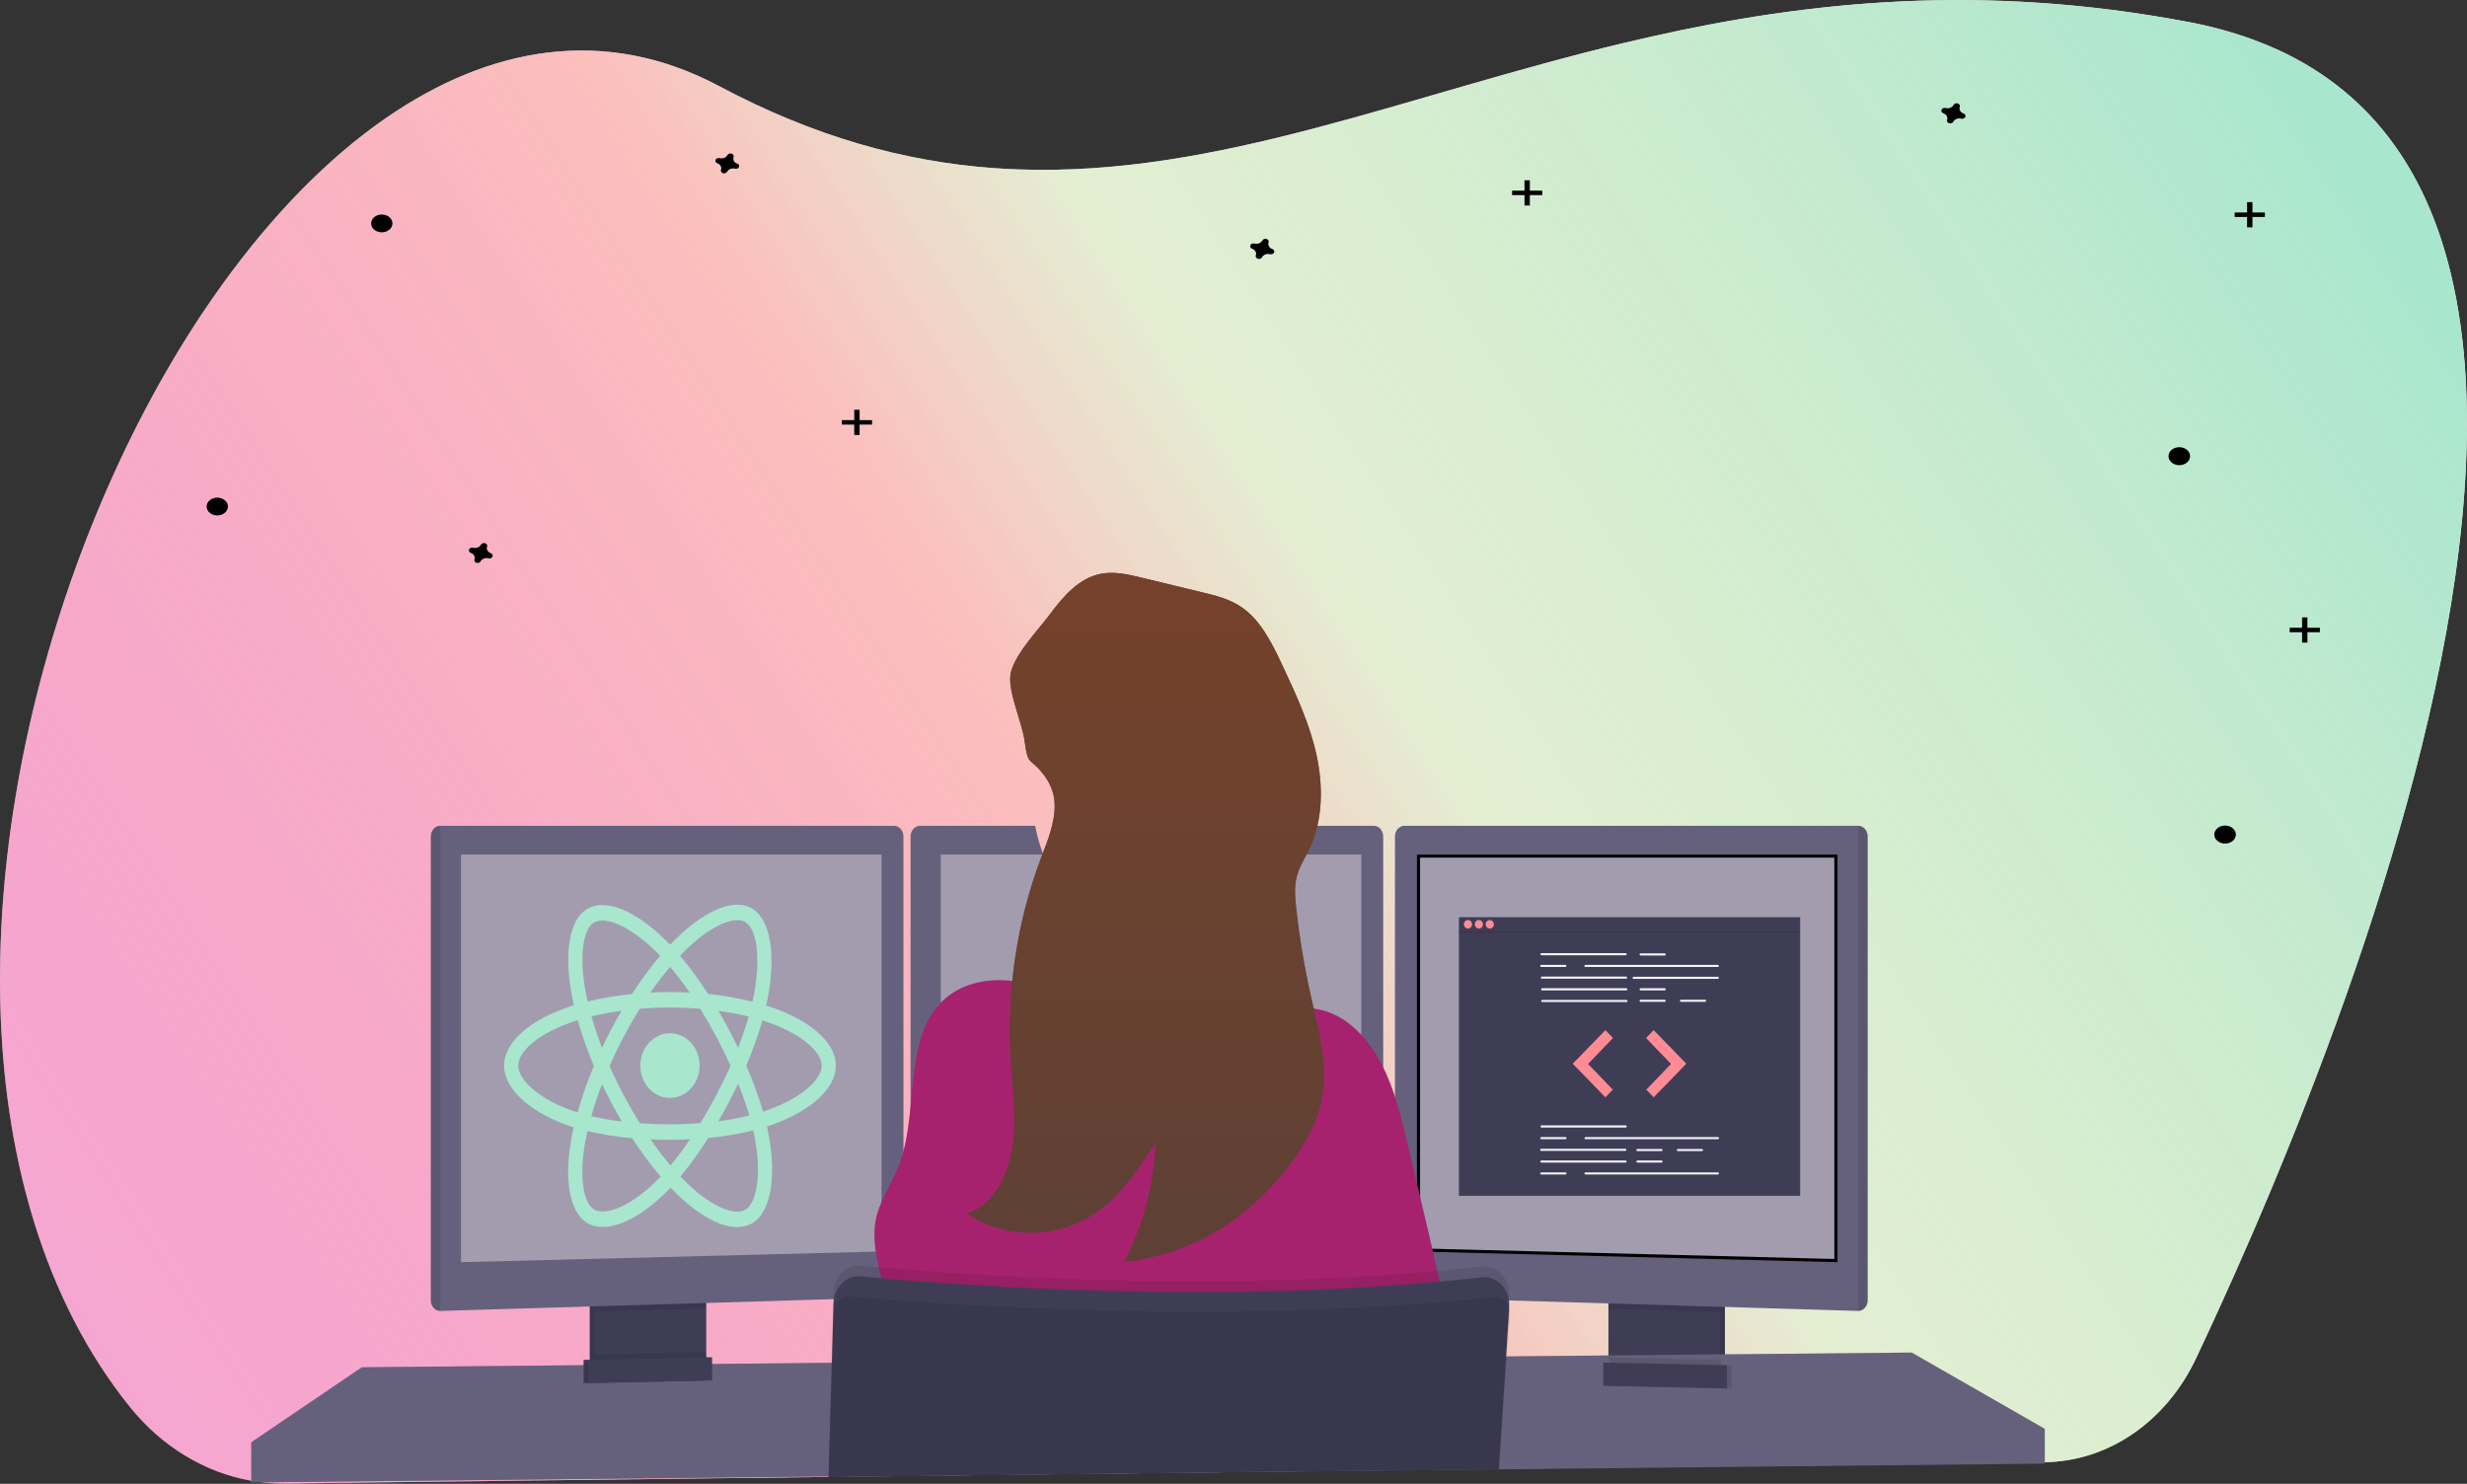 <svg width="788" height="474" viewBox="0 0 788 474" fill="none" xmlns="http://www.w3.org/2000/svg">
<rect x="0" y="0" width="788" height="474" fill="#333333" stroke="none"/>
<g id="Frame">
<g clip-path="url(#clip0)">
<g id="Blob">
<path d="M727.583 374.816C726.705 376.955 725.83 379.064 724.957 381.146C723.595 384.379 722.25 387.549 720.923 390.657C720.333 392.034 719.743 393.386 719.168 394.737C712.66 409.765 706.583 423.057 701.422 433.988C696.739 443.893 689.786 452.192 681.291 458.016C672.795 463.839 663.071 466.973 653.135 467.09L538.377 468.501H537.166L527.329 468.621L518.914 468.723L493.109 469.04H492.065L478.928 469.202H478.527L397.557 470.195L325.281 471.05L316.874 471.153L264.659 471.794H264.599L230.735 472.205H230.372L123.294 473.513L91.262 473.907C88.534 473.942 85.808 473.788 83.097 473.445V473.445C82.174 473.325 81.25 473.188 80.335 473.026C65.395 470.419 51.697 462.106 41.522 449.47C27.742 432.338 17.715 412.348 10.98 390.657C10.007 387.527 9.099 384.356 8.256 381.146C-15.059 292.063 13.364 177.132 64.519 100.22C66.663 97.004 68.843 93.868 71.057 90.811L71.11 90.743C86.843 68.915 104.482 50.679 123.272 37.712C156.568 14.695 193.459 8.212 229.744 27.534C260.444 43.888 289.109 51.577 316.897 53.664C319.704 53.87 322.512 54.024 325.304 54.118C389.044 56.384 448.78 30.425 518.929 13.669C521.721 13.002 524.521 12.343 527.344 11.719C577.387 0.463 632.9 -5.473 698.918 7.006C705.776 8.272 712.544 10.102 719.168 12.48C722.079 13.541 724.884 14.681 727.583 15.901C759.093 30.391 776.278 57.163 783.581 90.709C784.272 93.822 784.87 96.99 785.374 100.212C798.322 180.904 760.402 295.364 727.583 374.816Z" fill="#F2F2F2"/>
<path d="M727.583 374.816C726.705 376.955 725.83 379.064 724.957 381.146C723.595 384.379 722.25 387.549 720.923 390.657C720.333 392.034 719.743 393.386 719.168 394.737C712.66 409.765 706.583 423.057 701.422 433.988C696.739 443.893 689.786 452.192 681.291 458.016C672.795 463.839 663.071 466.973 653.135 467.09L538.377 468.501H537.166L527.329 468.621L518.914 468.723L493.109 469.04H492.065L478.928 469.202H478.527L397.557 470.195L325.281 471.05L316.874 471.153L264.659 471.794H264.599L230.735 472.205H230.372L123.294 473.513L91.262 473.907C88.534 473.942 85.808 473.788 83.097 473.445V473.445C82.174 473.325 81.25 473.188 80.335 473.026C65.395 470.419 51.697 462.106 41.522 449.47C27.742 432.338 17.715 412.348 10.98 390.657C10.007 387.527 9.099 384.356 8.256 381.146C-15.059 292.063 13.364 177.132 64.519 100.22C66.663 97.004 68.843 93.868 71.057 90.811L71.11 90.743C86.843 68.915 104.482 50.679 123.272 37.712C156.568 14.695 193.459 8.212 229.744 27.534C260.444 43.888 289.109 51.577 316.897 53.664C319.704 53.87 322.512 54.024 325.304 54.118C389.044 56.384 448.78 30.425 518.929 13.669C521.721 13.002 524.521 12.343 527.344 11.719C577.387 0.463 632.9 -5.473 698.918 7.006C705.776 8.272 712.544 10.102 719.168 12.48C722.079 13.541 724.884 14.681 727.583 15.901C759.093 30.391 776.278 57.163 783.581 90.709C784.272 93.822 784.87 96.99 785.374 100.212C798.322 180.904 760.402 295.364 727.583 374.816Z" fill="url(#paint0_linear)"/>
</g>
<g id="Desk">
<path id="Vector" opacity="0.2" d="M653.128 456.449V467.568L538.165 468.765L536.939 468.791L493.245 469.244L492.201 469.261L478.92 469.39H478.527L397.572 470.237L264.682 471.631H264.569L230.781 471.99L230.417 471.999L80.282 473.555V460.725L115.583 436.776L186.413 436.109L187.927 436.1L188.426 436.092L189.94 436.066L223.947 435.75L225.468 435.741L225.953 435.732L227.466 435.724L238.371 435.621L238.658 435.613L265.56 435.356H265.779L475.697 433.355L480.835 433.312H481.35L485.269 433.269L513.76 433.004L515.274 432.978L516.674 432.961H517.4L526.262 432.884L528.017 432.859L530.371 432.841L537.749 432.764L549.455 432.653L550.969 432.636L553.602 432.619H554.094L610.63 432.072L653.128 456.449Z" fill="black"/>
<path id="Vector_2" d="M224.068 413.69V434.638C224.069 435.63 223.82 436.602 223.351 437.44C222.882 438.279 222.213 438.95 221.42 439.376C220.829 439.7 220.184 439.875 219.528 439.889L193.118 440.522C192.413 440.541 191.713 440.374 191.075 440.035C190.268 439.617 189.584 438.945 189.105 438.101C188.626 437.256 188.372 436.274 188.373 435.271V413.69H224.068Z" fill="#3F3D56"/>
<path id="Vector_3" opacity="0.1" d="M224.068 413.69V434.638C224.069 435.63 223.82 436.602 223.351 437.44C222.882 438.279 222.213 438.95 221.42 439.376C220.829 439.7 220.184 439.875 219.528 439.889L193.118 440.522C192.413 440.541 191.713 440.374 191.075 440.035C190.268 439.617 189.584 438.945 189.105 438.101C188.626 437.256 188.372 436.274 188.373 435.271V413.69H224.068Z" fill="black"/>
<path id="Vector_4" d="M225.582 413.69V434.638C225.582 435.63 225.334 436.602 224.865 437.44C224.396 438.279 223.726 438.95 222.933 439.376C222.343 439.7 221.697 439.875 221.041 439.889L194.631 440.522C193.926 440.541 193.227 440.374 192.588 440.035C191.781 439.617 191.098 438.945 190.619 438.101C190.14 437.256 189.886 436.274 189.887 435.271V413.69H225.582Z" fill="#3F3D56"/>
<path id="Vector_5" d="M550.969 413.682H515.274V440.625H550.969V413.682Z" fill="#3F3D56"/>
<path id="Vector_6" opacity="0.1" d="M550.969 413.682H515.274V440.625H550.969V413.682Z" fill="black"/>
<path id="Vector_7" d="M549.455 413.682H513.76V440.625H549.455V413.682Z" fill="#3F3D56"/>
<path id="Vector_8" opacity="0.1" d="M225.574 413.682V417.933L189.879 419.011V413.682H225.574Z" fill="black"/>
<path id="Vector_9" d="M288.58 267.172V411.039C288.571 411.917 288.263 412.758 287.721 413.387C287.178 414.016 286.443 414.385 285.666 414.417L140.639 418.78H140.601C139.811 418.769 139.056 418.409 138.498 417.778C137.94 417.147 137.622 416.294 137.612 415.401V267.172C137.622 266.279 137.94 265.426 138.498 264.795C139.056 264.164 139.811 263.804 140.601 263.793H285.591C286.38 263.804 287.135 264.164 287.693 264.795C288.252 265.426 288.57 266.279 288.58 267.172V267.172Z" fill="#65617D"/>
<path id="Vector_10" opacity="0.1" d="M140.639 263.793V418.78H140.601C139.811 418.769 139.056 418.409 138.498 417.778C137.94 417.147 137.622 416.294 137.612 415.401V267.172C137.622 266.279 137.94 265.426 138.498 264.795C139.056 264.164 139.811 263.804 140.601 263.793H140.639Z" fill="black"/>
<path id="Vector_11" d="M147.252 272.98H281.572V399.783L147.252 403.204V272.98Z" fill="#A29CAE"/>
<path id="Vector_12" opacity="0.1" d="M549.455 413.682V419.165L513.76 418.087V413.682H549.455Z" fill="black"/>
<path id="Vector_13" d="M596.57 267.172V415.401C596.56 416.301 596.236 417.16 595.67 417.793C595.103 418.425 594.339 418.78 593.543 418.78V418.78L448.485 414.417C447.708 414.385 446.973 414.016 446.43 413.387C445.888 412.758 445.58 411.917 445.571 411.039V267.172C445.581 266.279 445.899 265.426 446.458 264.795C447.016 264.164 447.771 263.804 448.56 263.793H593.55C594.345 263.796 595.107 264.151 595.672 264.783C596.237 265.415 596.56 266.273 596.57 267.172V267.172Z" fill="#65617D"/>
<path id="Vector_14" opacity="0.1" d="M596.57 267.172V415.401C596.56 416.301 596.236 417.16 595.67 417.793C595.103 418.425 594.339 418.78 593.543 418.78V418.78V263.793C594.339 263.793 595.103 264.148 595.67 264.78C596.236 265.413 596.56 266.272 596.57 267.172Z" fill="black"/>
<path id="Vector_15" d="M453.094 399.295V273.48H586.414V402.691L453.094 399.295Z" fill="#A29CAE" stroke="black"/>
<path id="Vector_16" d="M441.818 267.172V411.039C441.809 411.917 441.501 412.758 440.959 413.387C440.416 414.016 439.681 414.385 438.904 414.417L293.877 418.78C293.081 418.78 292.316 418.425 291.75 417.793C291.183 417.16 290.86 416.301 290.85 415.401V267.172C290.86 266.279 291.178 265.426 291.736 264.795C292.295 264.164 293.049 263.804 293.839 263.793H438.829C439.619 263.804 440.373 264.164 440.932 264.795C441.49 265.426 441.808 266.279 441.818 267.172V267.172Z" fill="#65617D"/>
<path id="Vector_17" d="M300.491 272.98H434.811V399.783L300.491 403.204V272.98Z" fill="#A29CAE"/>
<path id="Vector_18" opacity="0.1" d="M653.128 456.449V467.568L538.165 468.765L536.939 468.791L493.245 469.244L492.201 469.261L478.92 469.39H478.527L397.572 470.237L264.682 471.631H264.569L230.781 471.99L230.417 471.999L80.282 473.555V460.725L233.527 459.588H233.891L264.909 459.348H265.053L479.269 457.749H479.488L479.617 457.74H479.972L483.597 457.714H484.702L541.071 457.287L544.4 457.27L545.142 457.261L653.128 456.449Z" fill="black"/>
<path id="Vector_19" d="M653.128 456.449V467.568L538.165 468.765L536.939 468.791L493.245 469.244L492.201 469.261L478.92 469.39H478.527L397.572 470.237L264.682 471.631H264.569L230.781 471.99L230.417 471.999L80.282 473.555V460.725L115.583 436.776L186.413 436.109L187.927 436.1L188.426 436.092L189.94 436.066L223.947 435.75L225.468 435.741L225.953 435.732L227.466 435.724L238.371 435.621L238.658 435.613L265.56 435.356H265.779L475.697 433.355L480.835 433.312H481.35L485.269 433.269L513.76 433.004L515.274 432.978L516.674 432.961H517.4L526.262 432.884L528.017 432.859L530.371 432.841L537.749 432.764L549.455 432.653L550.969 432.636L553.602 432.619H554.094L610.63 432.072L653.128 456.449Z" fill="#65617D"/>
</g>
<g id="Person">
<path id="Vector_20" d="M368.725 298.922C390.178 298.922 407.568 279.265 407.568 255.018C407.568 230.77 390.178 211.113 368.725 211.113C347.273 211.113 329.882 230.77 329.882 255.018C329.882 279.265 347.273 298.922 368.725 298.922Z" fill="#FBBEBE"/>
<path id="Vector_21" d="M407.576 322.597C407.576 322.597 332.281 332.861 339.47 322.597C342.073 318.885 342.792 307.886 342.648 295.355C342.603 291.549 342.482 287.606 342.308 283.68C341.475 264.862 339.47 246.473 339.47 246.473C339.47 246.473 405.306 211.404 397.738 239.202C394.711 250.433 395.703 266.205 398.003 281.011C398.677 285.331 399.456 289.565 400.273 293.585C402.268 303.39 404.705 313.074 407.576 322.597V322.597Z" fill="#FBBEBE"/>
<path id="Vector_22" d="M383.005 319.116C391.715 317.294 400.939 313.984 409.135 317.799C411.291 318.8 413.274 320.262 415.484 321.101C417.693 321.939 420.115 322.144 422.415 322.734C430.497 324.804 437.051 331.758 441.258 339.841C445.465 347.924 447.645 357.067 449.779 366.117L455 388.21C459.541 407.412 464.081 426.777 465.133 446.629C401.92 450.719 338.564 451.127 275.314 447.852C279.431 439.008 283.638 429.625 283.29 419.626C282.942 409.628 277.849 399.766 279.688 389.912C280.861 383.634 284.66 378.459 286.983 372.617C293.604 355.921 288.451 333.452 300.09 320.741C305.326 315.028 312.954 312.864 320.241 313.137C329.534 313.488 339.046 316.764 348.24 318.364C360.015 320.382 371.139 321.58 383.005 319.116Z" fill="#A7226E"/>
</g>
<g id="LowerDesk">
<path id="Vector_23" opacity="0.1" d="M482.061 414.204L481.985 415.427V415.512L481.857 417.48L480.85 433.312L479.632 452.386L479.284 457.757L478.527 469.253V469.398L397.557 470.254L264.682 471.879V472.597H264.576V471.879V471.639L264.917 459.357L265.567 435.356L266.127 415.008L266.18 412.981C266.214 411.757 266.467 410.554 266.925 409.445C267.383 408.336 268.037 407.344 268.846 406.53C269.654 405.716 270.602 405.096 271.629 404.71C272.657 404.323 273.743 404.178 274.822 404.282C278.394 404.624 283.033 405.043 288.58 405.488L290.85 405.676C322.882 408.191 382.082 411.441 441.818 407.387C443.074 407.31 444.338 407.224 445.602 407.122C454.864 406.463 464.119 405.616 473.283 404.556C474.441 404.418 475.612 404.57 476.713 404.999C477.814 405.429 478.819 406.126 479.656 407.042C480.493 407.958 481.142 409.07 481.557 410.3C481.973 411.53 482.145 412.848 482.061 414.161V414.204Z" fill="black"/>
<path id="Vector_24" d="M264.659 472.597V471.879L397.557 470.245L478.527 469.39H478.754V469.244L479.511 457.749L479.836 452.617L481.077 433.278L482.053 417.967V417.591C482.098 416.885 482.071 416.176 481.97 415.478C481.974 415.45 481.974 415.421 481.97 415.393C481.762 413.949 481.242 412.586 480.457 411.424C479.623 410.216 478.532 409.268 477.284 408.67C476.037 408.071 474.676 407.841 473.328 408.002C464.164 409.063 454.909 409.91 445.647 410.568C444.383 410.671 443.119 410.757 441.863 410.834C382.127 414.845 322.928 411.595 290.895 409.123L288.625 408.935C283.078 408.49 278.439 408.079 274.868 407.729C272.903 407.541 270.946 408.183 269.375 409.531C267.805 410.878 266.731 412.835 266.362 415.025C266.286 415.488 266.24 415.957 266.226 416.428L265.711 435.382L265.008 459.391L264.675 471.674V471.913V472.631L264.659 472.597Z" fill="#3F3D56"/>
<path id="Vector_25" opacity="0.1" d="M482.288 420.2L481.357 433.312L479.972 452.856L479.624 457.749L478.868 468.705L478.822 469.253V469.398L478.709 470.664L478.792 469.398H478.572L397.602 470.254L264.682 471.879V471.639L265.053 459.357L265.81 435.356L266.294 419.404C266.318 418.497 266.542 417.61 266.947 416.826C267.351 416.042 267.923 415.384 268.61 414.914C269.466 414.32 270.468 414.05 271.47 414.144C273.059 414.289 275.011 414.46 277.289 414.648C280.99 414.956 285.553 415.316 290.865 415.692C300.703 416.393 313.045 417.146 327.188 417.762C366.538 419.473 419.661 420.046 470.12 415.05C472.39 414.828 474.736 414.58 477.029 414.332C477.936 414.23 478.851 414.426 479.662 414.896C479.892 415.026 480.11 415.181 480.313 415.358C480.972 415.898 481.493 416.623 481.826 417.462C481.904 417.629 481.967 417.804 482.016 417.984C482.243 418.693 482.336 419.448 482.288 420.2V420.2Z" fill="black"/>
<path id="Vector_26" opacity="0.1" d="M225.582 431.909V434.638C225.582 435.63 225.334 436.602 224.865 437.44C224.396 438.279 223.726 438.95 222.933 439.376L192.588 440.035C191.781 439.617 191.098 438.945 190.619 438.101C190.14 437.256 189.886 436.274 189.887 435.271V432.705L225.582 431.909Z" fill="black"/>
<path id="Vector_27" d="M225.953 440.984L186.413 441.84V434.424L225.953 433.568V440.984Z" fill="#3F3D56"/>
<path id="Vector_28" opacity="0.1" d="M225.953 440.984L186.413 441.84V434.424L225.953 433.568V440.984Z" fill="black"/>
<path id="Vector_29" d="M227.466 440.984L187.927 441.84V434.424L227.466 433.568V440.984Z" fill="#3F3D56"/>
<path id="Vector_30" opacity="0.1" d="M513.987 433.62V436.348C513.987 437.34 514.236 438.312 514.704 439.151C515.173 439.99 515.843 440.661 516.636 441.087L546.981 441.745C547.788 441.327 548.471 440.656 548.95 439.811C549.429 438.967 549.683 437.984 549.682 436.981V434.415L513.987 433.62Z" fill="black"/>
<path id="Vector_31" opacity="0.1" d="M513.609 442.695L553.148 443.55V436.134L513.609 435.279V442.695Z" fill="black"/>
<path id="Vector_32" d="M512.096 442.695L551.635 443.55V436.134L512.096 435.279V442.695Z" fill="#3F3D56"/>
</g>
<g id="Frame 1">
<g id="Hair">
<path d="M336.878 257.208C336.939 263.195 334.487 268.84 332.406 274.374C324.829 294.533 321.547 316.422 322.825 338.276C323.378 347.685 324.778 357.094 323.378 366.417C321.978 375.74 316.999 385.037 309 387.715C322.266 396.653 340.223 395.712 352.709 385.439C359.36 379.965 364.317 372.327 369.168 364.817C368.592 378.308 365.136 391.44 359.096 403.093C370.014 402.001 380.607 398.328 390.19 392.314C399.773 386.299 408.131 378.077 414.723 368.179C417.985 363.209 420.822 357.752 422.078 351.731C424.417 340.611 421.155 329.056 418.666 317.945C416.585 308.657 415.026 299.229 413.997 289.719C413.671 286.674 413.406 283.543 414.072 280.567C414.829 277.086 416.849 274.143 418.34 270.97C422.578 261.955 422.676 251.041 420.504 241.136C418.333 231.231 414.08 222.096 409.865 213.073C406.49 205.836 402.827 198.267 396.652 194.016C392.793 191.364 388.328 190.261 383.879 189.192L364.68 184.547C360.48 183.529 356.16 182.512 351.914 183.256C344.748 184.522 339.701 190.372 335.266 196.377C331.793 201.047 323.302 209.814 322.704 215.929C322.16 221.566 326.564 231.009 327.313 236.953C328.297 244.651 328.993 242.085 332.837 246.807C335.266 249.732 336.833 253.111 336.878 257.208Z" fill="#563D3D"/>
<path d="M336.878 257.208C336.939 263.195 334.487 268.84 332.406 274.374C324.829 294.533 321.547 316.422 322.825 338.276C323.378 347.685 324.778 357.094 323.378 366.417C321.978 375.74 316.999 385.037 309 387.715C322.266 396.653 340.223 395.712 352.709 385.439C359.36 379.965 364.317 372.327 369.168 364.817C368.592 378.308 365.136 391.44 359.096 403.093C370.014 402.001 380.607 398.328 390.19 392.314C399.773 386.299 408.131 378.077 414.723 368.179C417.985 363.209 420.822 357.752 422.078 351.731C424.417 340.611 421.155 329.056 418.666 317.945C416.585 308.657 415.026 299.229 413.997 289.719C413.671 286.674 413.406 283.543 414.072 280.567C414.829 277.086 416.849 274.143 418.34 270.97C422.578 261.955 422.676 251.041 420.504 241.136C418.333 231.231 414.08 222.096 409.865 213.073C406.49 205.836 402.827 198.267 396.652 194.016C392.793 191.364 388.328 190.261 383.879 189.192L364.68 184.547C360.48 183.529 356.16 182.512 351.914 183.256C344.748 184.522 339.701 190.372 335.266 196.377C331.793 201.047 323.302 209.814 322.704 215.929C322.16 221.566 326.564 231.009 327.313 236.953C328.297 244.651 328.993 242.085 332.837 246.807C335.266 249.732 336.833 253.111 336.878 257.208Z" fill="url(#paint1_linear)"/>
</g>
<g id="code_screen">
<path id="Vector_33" d="M575 293H466V382H575V293Z" fill="#3F3D56"/>
<path id="Vector_34" d="M519.26 305.163H492.37C492.327 305.163 492.284 305.154 492.245 305.137C492.205 305.12 492.169 305.095 492.139 305.063C492.108 305.032 492.084 304.994 492.068 304.953C492.051 304.912 492.043 304.868 492.043 304.823C492.043 304.778 492.051 304.734 492.068 304.693C492.084 304.652 492.108 304.614 492.139 304.583C492.169 304.551 492.205 304.526 492.245 304.509C492.284 304.492 492.327 304.483 492.37 304.483H519.26C519.346 304.484 519.429 304.52 519.49 304.583C519.551 304.647 519.586 304.733 519.586 304.823C519.586 304.913 519.551 304.999 519.49 305.063C519.429 305.127 519.346 305.163 519.26 305.163V305.163Z" fill="#F2F2F2"/>
<path id="Vector_35" d="M548.696 308.899H506.402C506.316 308.899 506.233 308.863 506.171 308.799C506.11 308.735 506.076 308.649 506.076 308.559C506.076 308.469 506.11 308.382 506.171 308.319C506.233 308.255 506.316 308.219 506.402 308.219H548.696C548.738 308.219 548.781 308.228 548.82 308.245C548.86 308.262 548.896 308.287 548.926 308.319C548.957 308.35 548.981 308.388 548.997 308.429C549.013 308.47 549.022 308.514 549.022 308.559C549.022 308.604 549.013 308.648 548.997 308.689C548.981 308.73 548.957 308.768 548.926 308.799C548.896 308.831 548.86 308.856 548.82 308.873C548.781 308.89 548.738 308.899 548.696 308.899V308.899Z" fill="#F2F2F2"/>
<path id="Vector_36" d="M519.39 312.634H492.5C492.414 312.634 492.331 312.599 492.27 312.535C492.208 312.471 492.174 312.385 492.174 312.295C492.174 312.205 492.208 312.118 492.27 312.055C492.331 311.991 492.414 311.955 492.5 311.955H519.39C519.477 311.955 519.56 311.991 519.621 312.055C519.682 312.118 519.717 312.205 519.717 312.295C519.717 312.385 519.682 312.471 519.621 312.535C519.56 312.599 519.477 312.634 519.39 312.634V312.634Z" fill="#F2F2F2"/>
<path id="Vector_37" d="M548.696 312.702H521.805C521.719 312.702 521.636 312.667 521.575 312.603C521.513 312.539 521.479 312.453 521.479 312.363C521.479 312.273 521.513 312.186 521.575 312.123C521.636 312.059 521.719 312.023 521.805 312.023H548.696C548.782 312.023 548.865 312.059 548.926 312.123C548.987 312.186 549.022 312.273 549.022 312.363C549.022 312.453 548.987 312.539 548.926 312.603C548.865 312.667 548.782 312.702 548.696 312.702V312.702Z" fill="#F2F2F2"/>
<path id="Vector_38" d="M519.456 316.37H492.566C492.479 316.37 492.396 316.334 492.335 316.271C492.274 316.207 492.239 316.121 492.239 316.031C492.239 315.941 492.274 315.854 492.335 315.79C492.396 315.727 492.479 315.691 492.566 315.691H519.456C519.542 315.691 519.625 315.727 519.686 315.79C519.748 315.854 519.782 315.941 519.782 316.031C519.782 316.121 519.748 316.207 519.686 316.271C519.625 316.334 519.542 316.37 519.456 316.37V316.37Z" fill="#F2F2F2"/>
<path id="Vector_39" d="M519.521 320.106H492.631C492.544 320.106 492.461 320.07 492.4 320.007C492.339 319.943 492.304 319.857 492.304 319.766C492.304 319.676 492.339 319.59 492.4 319.526C492.461 319.463 492.544 319.427 492.631 319.427H519.521C519.608 319.427 519.691 319.463 519.752 319.526C519.813 319.59 519.847 319.676 519.847 319.766C519.847 319.857 519.813 319.943 519.752 320.007C519.691 320.07 519.608 320.106 519.521 320.106V320.106Z" fill="#F2F2F2"/>
<path id="Vector_40" d="M531.726 305.231H524.024C523.938 305.231 523.855 305.195 523.794 305.131C523.733 305.067 523.698 304.981 523.698 304.891C523.698 304.801 523.733 304.715 523.794 304.651C523.855 304.587 523.938 304.551 524.024 304.551H531.726C531.813 304.551 531.896 304.587 531.957 304.651C532.018 304.715 532.052 304.801 532.052 304.891C532.052 304.981 532.018 305.067 531.957 305.131C531.896 305.195 531.813 305.231 531.726 305.231V305.231Z" fill="#F2F2F2"/>
<path id="Vector_41" d="M531.726 316.37H524.024C523.938 316.37 523.855 316.334 523.794 316.271C523.733 316.207 523.698 316.121 523.698 316.031C523.698 315.941 523.733 315.854 523.794 315.79C523.855 315.727 523.938 315.691 524.024 315.691H531.726C531.813 315.691 531.896 315.727 531.957 315.79C532.018 315.854 532.052 315.941 532.052 316.031C532.052 316.121 532.018 316.207 531.957 316.271C531.896 316.334 531.813 316.37 531.726 316.37V316.37Z" fill="#F2F2F2"/>
<path id="Vector_42" d="M531.726 320.038H524.024C523.982 320.038 523.939 320.03 523.899 320.012C523.86 319.995 523.824 319.97 523.793 319.939C523.763 319.907 523.739 319.87 523.722 319.829C523.706 319.787 523.697 319.743 523.697 319.699C523.697 319.654 523.706 319.61 523.722 319.568C523.739 319.527 523.763 319.49 523.793 319.458C523.824 319.427 523.86 319.402 523.899 319.385C523.939 319.368 523.982 319.359 524.024 319.359H531.726C531.769 319.359 531.811 319.368 531.851 319.385C531.891 319.402 531.927 319.427 531.957 319.458C531.988 319.49 532.012 319.527 532.028 319.568C532.045 319.61 532.053 319.654 532.053 319.699C532.053 319.743 532.045 319.787 532.028 319.829C532.012 319.87 531.988 319.907 531.957 319.939C531.927 319.97 531.891 319.995 531.851 320.012C531.811 320.03 531.769 320.038 531.726 320.038V320.038Z" fill="#F2F2F2"/>
<path id="Vector_43" d="M544.649 320.038H536.947C536.861 320.038 536.778 320.002 536.717 319.938C536.656 319.875 536.622 319.788 536.622 319.699C536.622 319.609 536.656 319.522 536.717 319.459C536.778 319.395 536.861 319.359 536.947 319.359H544.649C544.692 319.359 544.734 319.368 544.774 319.385C544.814 319.402 544.85 319.427 544.88 319.458C544.911 319.49 544.935 319.527 544.951 319.568C544.968 319.61 544.976 319.654 544.976 319.699C544.976 319.743 544.968 319.787 544.951 319.829C544.935 319.87 544.911 319.907 544.88 319.939C544.85 319.97 544.814 319.995 544.774 320.012C544.734 320.03 544.692 320.038 544.649 320.038V320.038Z" fill="#F2F2F2"/>
<path id="Vector_44" d="M500.006 308.899H492.304C492.218 308.899 492.135 308.863 492.074 308.799C492.013 308.735 491.978 308.649 491.978 308.559C491.978 308.469 492.013 308.382 492.074 308.319C492.135 308.255 492.218 308.219 492.304 308.219H500.006C500.093 308.219 500.176 308.255 500.237 308.319C500.298 308.382 500.332 308.469 500.332 308.559C500.332 308.649 500.298 308.735 500.237 308.799C500.176 308.863 500.093 308.899 500.006 308.899V308.899Z" fill="#F2F2F2"/>
<path id="Vector_45" d="M519.293 360.182H492.402C492.316 360.182 492.233 360.146 492.172 360.082C492.11 360.018 492.076 359.932 492.076 359.842C492.076 359.752 492.11 359.665 492.172 359.602C492.233 359.538 492.316 359.502 492.402 359.502H519.293C519.379 359.502 519.462 359.538 519.523 359.602C519.585 359.665 519.619 359.752 519.619 359.842C519.619 359.932 519.585 360.018 519.523 360.082C519.462 360.146 519.379 360.182 519.293 360.182Z" fill="#F2F2F2"/>
<path id="Vector_46" d="M519.162 367.653H492.272C492.185 367.653 492.102 367.617 492.041 367.554C491.98 367.49 491.945 367.404 491.945 367.314C491.945 367.224 491.98 367.137 492.041 367.073C492.102 367.01 492.185 366.974 492.272 366.974H519.162C519.249 366.974 519.332 367.01 519.393 367.073C519.454 367.137 519.488 367.224 519.488 367.314C519.488 367.404 519.454 367.49 519.393 367.554C519.332 367.617 519.249 367.653 519.162 367.653Z" fill="#F2F2F2"/>
<path id="Vector_47" d="M519.227 371.389H492.337C492.294 371.389 492.252 371.38 492.212 371.363C492.172 371.346 492.136 371.321 492.106 371.29C492.076 371.258 492.051 371.221 492.035 371.18C492.019 371.138 492.01 371.094 492.01 371.049C492.01 371.005 492.019 370.961 492.035 370.919C492.051 370.878 492.076 370.841 492.106 370.809C492.136 370.777 492.172 370.752 492.212 370.735C492.252 370.718 492.294 370.71 492.337 370.71H519.227C519.27 370.71 519.313 370.718 519.352 370.735C519.392 370.752 519.428 370.777 519.458 370.809C519.489 370.841 519.513 370.878 519.529 370.919C519.546 370.961 519.554 371.005 519.554 371.049C519.554 371.094 519.546 371.138 519.529 371.18C519.513 371.221 519.489 371.258 519.458 371.29C519.428 371.321 519.392 371.346 519.352 371.363C519.313 371.38 519.27 371.389 519.227 371.389V371.389Z" fill="#F2F2F2"/>
<path id="Vector_48" d="M530.714 367.721H523.013C522.926 367.721 522.843 367.685 522.782 367.622C522.721 367.558 522.686 367.472 522.686 367.381C522.686 367.291 522.721 367.205 522.782 367.141C522.843 367.078 522.926 367.042 523.013 367.042H530.714C530.801 367.042 530.884 367.078 530.945 367.141C531.006 367.205 531.041 367.291 531.041 367.381C531.041 367.472 531.006 367.558 530.945 367.622C530.884 367.685 530.801 367.721 530.714 367.721Z" fill="#F2F2F2"/>
<path id="Vector_49" d="M530.714 371.389H523.013C522.926 371.389 522.843 371.353 522.782 371.29C522.721 371.226 522.686 371.139 522.686 371.049C522.686 370.959 522.721 370.873 522.782 370.809C522.843 370.746 522.926 370.71 523.013 370.71H530.714C530.801 370.71 530.884 370.746 530.945 370.809C531.006 370.873 531.041 370.959 531.041 371.049C531.041 371.139 531.006 371.226 530.945 371.29C530.884 371.353 530.801 371.389 530.714 371.389V371.389Z" fill="#F2F2F2"/>
<path id="Vector_50" d="M543.637 367.721H535.936C535.849 367.721 535.766 367.685 535.705 367.622C535.644 367.558 535.609 367.472 535.609 367.381C535.609 367.291 535.644 367.205 535.705 367.141C535.766 367.078 535.849 367.042 535.936 367.042H543.637C543.724 367.042 543.807 367.078 543.868 367.141C543.929 367.205 543.964 367.291 543.964 367.381C543.964 367.472 543.929 367.558 543.868 367.622C543.807 367.685 543.724 367.721 543.637 367.721V367.721Z" fill="#F2F2F2"/>
<path id="Vector_51" d="M548.728 363.917H506.435C506.348 363.917 506.265 363.882 506.204 363.818C506.143 363.754 506.109 363.668 506.109 363.578C506.109 363.488 506.143 363.401 506.204 363.338C506.265 363.274 506.348 363.238 506.435 363.238H548.728C548.815 363.238 548.898 363.274 548.959 363.338C549.02 363.401 549.055 363.488 549.055 363.578C549.055 363.668 549.02 363.754 548.959 363.818C548.898 363.882 548.815 363.917 548.728 363.917V363.917Z" fill="#F2F2F2"/>
<path id="Vector_52" d="M500.039 363.917H492.337C492.251 363.917 492.168 363.882 492.106 363.818C492.045 363.754 492.011 363.668 492.011 363.578C492.011 363.488 492.045 363.401 492.106 363.338C492.168 363.274 492.251 363.238 492.337 363.238H500.039C500.125 363.238 500.208 363.274 500.269 363.338C500.331 363.401 500.365 363.488 500.365 363.578C500.365 363.668 500.331 363.754 500.269 363.818C500.208 363.882 500.125 363.917 500.039 363.917V363.917Z" fill="#F2F2F2"/>
<path id="Vector_53" d="M548.728 375.193H506.435C506.392 375.193 506.349 375.184 506.31 375.167C506.27 375.15 506.234 375.125 506.204 375.094C506.173 375.062 506.149 375.025 506.133 374.983C506.116 374.942 506.108 374.898 506.108 374.853C506.108 374.809 506.116 374.764 506.133 374.723C506.149 374.682 506.173 374.644 506.204 374.613C506.234 374.581 506.27 374.556 506.31 374.539C506.349 374.522 506.392 374.513 506.435 374.514H548.728C548.815 374.514 548.898 374.549 548.959 374.613C549.02 374.677 549.055 374.763 549.055 374.853C549.055 374.943 549.02 375.03 548.959 375.093C548.898 375.157 548.815 375.193 548.728 375.193V375.193Z" fill="#F2F2F2"/>
<path id="Vector_54" d="M500.039 375.193H492.337C492.294 375.193 492.252 375.184 492.212 375.167C492.172 375.15 492.136 375.125 492.106 375.094C492.076 375.062 492.051 375.025 492.035 374.983C492.019 374.942 492.01 374.898 492.01 374.853C492.01 374.809 492.019 374.764 492.035 374.723C492.051 374.682 492.076 374.644 492.106 374.613C492.136 374.581 492.172 374.556 492.212 374.539C492.252 374.522 492.294 374.513 492.337 374.514H500.039C500.082 374.513 500.124 374.522 500.164 374.539C500.203 374.556 500.239 374.581 500.27 374.613C500.3 374.644 500.324 374.682 500.341 374.723C500.357 374.764 500.366 374.809 500.366 374.853C500.366 374.898 500.357 374.942 500.341 374.983C500.324 375.025 500.3 375.062 500.27 375.094C500.239 375.125 500.203 375.15 500.164 375.167C500.124 375.184 500.082 375.193 500.039 375.193Z" fill="#F2F2F2"/>
<path id="Vector_55" d="M468.899 296.62C469.619 296.62 470.203 296.013 470.203 295.263C470.203 294.513 469.619 293.905 468.899 293.905C468.178 293.905 467.594 294.513 467.594 295.263C467.594 296.013 468.178 296.62 468.899 296.62Z" fill="#FF8C94"/>
<path id="Vector_56" d="M472.378 296.62C473.098 296.62 473.682 296.013 473.682 295.263C473.682 294.513 473.098 293.905 472.378 293.905C471.657 293.905 471.073 294.513 471.073 295.263C471.073 296.013 471.657 296.62 472.378 296.62Z" fill="#FF8C94"/>
<path id="Vector_57" d="M475.856 296.62C476.577 296.62 477.161 296.013 477.161 295.263C477.161 294.513 476.577 293.905 475.856 293.905C475.136 293.905 474.552 294.513 474.552 295.263C474.552 296.013 475.136 296.62 475.856 296.62Z" fill="#FF8C94"/>
<path id="Vector_58" opacity="0.1" d="M575 297.525H466V297.978H575V297.525Z" fill="black"/>
</g>
<g id="code_arrows">
<path id="Vector_59" d="M512.798 329.072L502.356 339.804L512.798 350.536L515.148 348.091L507.251 339.872L515.213 331.585L512.798 329.072Z" fill="#FF8C94"/>
<path id="Vector_60" d="M528.202 329.072L538.644 339.804L528.202 350.536L525.852 348.091L533.749 339.872L525.787 331.585L528.202 329.072Z" fill="#FF8C94"/>
</g>
</g>
<g id="React_screen">
<path id="Vector_61" d="M248.148 322.384C247.02 321.961 245.883 321.57 244.737 321.21C244.926 320.367 245.102 319.519 245.264 318.667C247.846 304.974 246.158 293.942 240.391 290.311C234.862 286.828 225.819 290.46 216.684 299.139C215.783 299.998 214.904 300.88 214.045 301.784C213.469 301.182 212.883 300.591 212.288 300.013C202.718 290.73 193.131 286.82 187.363 290.462C181.839 293.955 180.2 304.325 182.528 317.304C182.755 318.589 183.016 319.867 183.311 321.137C181.955 321.558 180.643 322.007 179.388 322.486C168.167 326.75 161 333.456 161 340.403C161 347.577 168.694 354.773 180.382 359.136C181.33 359.487 182.286 359.814 183.248 360.116C182.936 361.482 182.659 362.859 182.415 364.247C180.198 377 181.931 387.127 187.44 390.597C193.131 394.185 202.683 390.497 211.981 381.618C212.717 380.916 213.453 380.171 214.199 379.392C215.129 380.372 216.083 381.323 217.062 382.246C226.071 390.713 234.971 394.133 240.473 390.651C246.158 387.058 248.005 376.179 245.607 362.945C245.425 361.934 245.213 360.903 244.971 359.851C245.643 359.635 246.3 359.411 246.942 359.179C259.093 354.782 267 347.674 267 340.403C267 333.43 259.601 326.689 248.153 322.384H248.148Z" fill="#A8E6CE"/>
<path id="Vector_62" d="M245.513 354.484C244.933 354.695 244.34 354.896 243.732 355.093C242.251 350.077 240.458 345.177 238.365 340.427C240.378 335.741 242.102 330.913 243.524 325.975C244.607 326.318 245.662 326.679 246.675 327.061C256.483 330.748 262.467 336.2 262.467 340.403C262.467 344.874 256.004 350.688 245.513 354.484ZM241.16 363.906C242.221 369.758 242.371 375.048 241.672 379.182C241.041 382.898 239.772 385.376 238.203 386.369C234.862 388.479 227.719 385.735 220.015 378.494C219.131 377.664 218.243 376.779 217.349 375.84C220.561 371.956 223.529 367.84 226.233 363.519C231.064 363.072 235.86 362.263 240.589 361.097C240.805 362.051 240.997 362.983 241.164 363.892L241.16 363.906ZM197.136 386.007C193.872 387.267 191.272 387.302 189.701 386.313C186.359 384.206 184.968 376.067 186.865 365.169C187.093 363.882 187.35 362.601 187.638 361.326C192.347 362.431 197.119 363.186 201.922 363.586C204.705 367.892 207.745 371.993 211.021 375.862C210.363 376.559 209.69 377.236 209.002 377.895C204.89 381.821 200.767 384.601 197.136 386.007V386.007ZM181.847 354.456C176.678 352.526 172.41 350.019 169.484 347.284C166.855 344.825 165.528 342.383 165.528 340.403C165.528 336.187 171.283 330.809 180.879 327.156C182.084 326.698 183.3 326.28 184.527 325.903C185.952 330.895 187.678 335.779 189.693 340.522C187.653 345.334 185.906 350.287 184.464 355.35C183.584 355.076 182.711 354.778 181.847 354.456ZM186.973 316.354C184.98 305.234 186.302 296.846 189.632 294.745C193.177 292.509 201.018 295.698 209.283 303.714C209.812 304.227 210.342 304.763 210.873 305.316C207.62 309.162 204.604 313.24 201.845 317.522C197.088 317.988 192.363 318.79 187.701 319.923C187.429 318.741 187.186 317.551 186.973 316.355V316.354ZM232.701 328.684C231.665 326.729 230.591 324.799 229.479 322.894C232.861 323.362 236.1 323.98 239.143 324.74C238.166 328.123 237.034 331.45 235.75 334.708C234.771 332.678 233.755 330.67 232.701 328.684ZM214.049 308.85C216.253 311.475 218.335 314.219 220.286 317.073C216.112 316.858 211.936 316.858 207.758 317.073C209.817 314.107 211.927 311.35 214.049 308.852V308.85ZM195.287 328.717C194.247 330.688 193.249 332.684 192.294 334.705C190.976 331.29 189.848 327.931 188.927 324.688C191.951 323.943 195.176 323.345 198.536 322.885C197.408 324.802 196.324 326.746 195.284 328.717H195.287ZM198.632 358.271C195.352 357.883 192.093 357.31 188.867 356.556C189.804 353.257 190.957 349.825 192.304 346.336C193.263 348.359 194.264 350.356 195.308 352.327C196.37 354.338 197.477 356.319 198.628 358.271H198.632ZM214.177 372.304C212.027 369.782 209.887 366.988 207.799 363.968C209.829 364.056 211.896 364.1 214.001 364.1C216.161 364.1 218.294 364.048 220.398 363.944C218.456 366.845 216.378 369.636 214.173 372.304H214.177ZM235.785 346.159C237.135 349.483 238.326 352.882 239.353 356.341C236.087 357.144 232.785 357.759 229.46 358.184C230.58 356.243 231.665 354.279 232.714 352.292C233.781 350.272 234.804 348.228 235.785 346.159ZM228.792 349.822C227.186 352.867 225.491 355.853 223.707 358.782C220.562 359.028 217.313 359.154 214.001 359.154C210.689 359.154 207.494 359.043 204.404 358.823C202.574 355.904 200.846 352.913 199.22 349.849C197.594 346.786 196.087 343.676 194.699 340.52C196.094 337.35 197.597 334.239 199.207 331.187C200.814 328.137 202.527 325.157 204.346 322.246C207.499 321.985 210.73 321.849 213.997 321.849C217.265 321.849 220.516 321.987 223.666 322.248C225.464 325.15 227.17 328.119 228.783 331.154C230.397 334.189 231.92 337.286 233.352 340.444C231.937 343.626 230.418 346.749 228.797 349.814L228.792 349.822ZM238.133 294.596C241.682 296.831 243.062 305.847 240.833 317.671C240.686 318.439 240.527 319.206 240.355 319.971C235.686 318.815 230.952 317.998 226.184 317.525C223.451 313.24 220.458 309.159 217.224 305.313C218.02 304.476 218.833 303.661 219.662 302.87C227.487 295.432 234.8 292.496 238.133 294.596Z" fill="#A29CAE"/>
<path id="Vector_63" d="M213.997 330.064C215.87 330.064 217.7 330.671 219.256 331.807C220.813 332.943 222.026 334.557 222.743 336.446C223.459 338.336 223.647 340.414 223.282 342.42C222.916 344.425 222.015 346.268 220.691 347.714C219.367 349.16 217.68 350.144 215.844 350.543C214.008 350.942 212.105 350.737 210.375 349.955C208.645 349.172 207.167 347.847 206.127 346.147C205.087 344.447 204.531 342.448 204.531 340.403C204.531 339.045 204.776 337.701 205.252 336.446C205.727 335.192 206.424 334.052 207.303 333.092C208.183 332.132 209.226 331.37 210.375 330.851C211.523 330.331 212.754 330.064 213.997 330.064" fill="#A8E6CE"/>
</g>
<g id="Stars">
<path id="Vector_64" d="M627.166 36.262C626.691 36.09 626.309 35.777 626.092 35.385C625.875 34.992 625.837 34.547 625.987 34.133C626.01 34.069 626.024 34.004 626.029 33.938V33.938C626.042 33.748 625.981 33.56 625.857 33.401C625.732 33.242 625.549 33.12 625.336 33.055C625.122 32.989 624.889 32.982 624.67 33.036C624.452 33.089 624.26 33.2 624.122 33.351V33.351C624.075 33.405 624.036 33.464 624.005 33.526C623.798 33.922 623.424 34.241 622.954 34.422C622.484 34.604 621.95 34.635 621.454 34.51C621.378 34.491 621.3 34.479 621.22 34.475V34.475C620.993 34.464 620.768 34.515 620.577 34.619C620.387 34.723 620.241 34.876 620.163 35.054C620.084 35.232 620.076 35.427 620.14 35.609C620.204 35.792 620.336 35.952 620.518 36.067V36.067C620.583 36.106 620.653 36.139 620.727 36.165C621.202 36.334 621.587 36.642 621.809 37.032C622.031 37.422 622.074 37.866 621.931 38.28C621.908 38.344 621.894 38.409 621.889 38.476V38.476C621.876 38.665 621.937 38.854 622.061 39.013C622.186 39.172 622.369 39.293 622.582 39.358C622.796 39.424 623.029 39.431 623.248 39.377C623.466 39.324 623.658 39.214 623.796 39.062V39.062C623.843 39.008 623.882 38.949 623.913 38.888C624.12 38.491 624.494 38.172 624.964 37.991C625.434 37.809 625.968 37.778 626.464 37.903C626.54 37.922 626.618 37.934 626.698 37.938V37.938C626.925 37.949 627.151 37.899 627.341 37.794C627.531 37.69 627.677 37.538 627.755 37.359C627.834 37.181 627.842 36.986 627.778 36.804C627.714 36.621 627.582 36.461 627.4 36.346C627.327 36.31 627.248 36.282 627.166 36.262V36.262Z" fill="black"/>
<path id="Vector_65" d="M406.389 79.549C405.915 79.376 405.532 79.064 405.315 78.672C405.098 78.279 405.06 77.834 405.21 77.42C405.233 77.356 405.247 77.291 405.252 77.224C405.265 77.035 405.205 76.847 405.08 76.688C404.955 76.529 404.772 76.407 404.559 76.342C404.345 76.276 404.112 76.269 403.893 76.323C403.675 76.376 403.483 76.487 403.345 76.638V76.638C403.298 76.692 403.259 76.751 403.228 76.812C403.021 77.209 402.647 77.528 402.177 77.709C401.707 77.891 401.173 77.922 400.678 77.797C400.601 77.778 400.523 77.766 400.443 77.762V77.762C400.216 77.751 399.991 77.802 399.8 77.906C399.61 78.01 399.465 78.162 399.386 78.341C399.307 78.519 399.299 78.714 399.363 78.896C399.427 79.079 399.559 79.239 399.741 79.354V79.354C399.806 79.393 399.876 79.426 399.95 79.452C400.425 79.625 400.807 79.937 401.024 80.329C401.241 80.722 401.279 81.167 401.129 81.581C401.106 81.645 401.092 81.71 401.087 81.776V81.776C401.074 81.966 401.135 82.154 401.259 82.314C401.384 82.472 401.567 82.594 401.78 82.659C401.994 82.725 402.227 82.732 402.446 82.678C402.664 82.625 402.857 82.514 402.994 82.363V82.363C403.041 82.309 403.081 82.25 403.111 82.189C403.318 81.792 403.692 81.473 404.162 81.292C404.632 81.11 405.166 81.079 405.662 81.204C405.738 81.223 405.816 81.235 405.896 81.239C406.123 81.25 406.349 81.2 406.539 81.095C406.729 80.991 406.875 80.839 406.953 80.66C407.032 80.482 407.04 80.287 406.976 80.105C406.912 79.922 406.78 79.762 406.598 79.647V79.647C406.534 79.608 406.463 79.575 406.389 79.549Z" fill="black"/>
<path id="Vector_66" d="M696.1 148.606C698.003 148.606 699.546 147.318 699.546 145.729C699.546 144.141 698.003 142.853 696.1 142.853C694.197 142.853 692.655 144.141 692.655 145.729C692.655 147.318 694.197 148.606 696.1 148.606Z" fill="black"/>
<path id="Vector_67" d="M719.466 64.573H717.76V72.624H719.466V64.573Z" fill="black"/>
<path id="Vector_68" d="M723.438 69.307V67.883H713.796V69.307H723.438Z" fill="black"/>
<path id="Vector_69" d="M274.567 130.9H272.861V138.95H274.567V130.9Z" fill="black"/>
<path id="Vector_70" d="M278.539 135.634V134.21H268.897V135.634H278.539Z" fill="black"/>
<path id="Vector_71" d="M488.654 57.592H486.948V65.642H488.654V57.592Z" fill="black"/>
<path id="Vector_72" d="M492.626 62.325V60.901H482.984V62.325H492.626Z" fill="black"/>
<path id="Vector_73" d="M737.028 197.227H735.322V205.277H737.028V197.227Z" fill="black"/>
<path id="Vector_74" d="M741 201.961V200.536H731.358V201.961H741Z" fill="black"/>
<path id="Vector_75" d="M235.471 52.279C235.004 52.109 234.628 51.802 234.414 51.416C234.199 51.03 234.162 50.592 234.309 50.184C234.332 50.12 234.346 50.055 234.351 49.989V49.989C234.373 49.799 234.322 49.609 234.203 49.447C234.084 49.284 233.905 49.159 233.693 49.089C233.481 49.019 233.247 49.01 233.028 49.061C232.808 49.113 232.615 49.222 232.477 49.374C232.43 49.428 232.391 49.487 232.36 49.549C232.157 49.939 231.789 50.253 231.327 50.432C230.864 50.611 230.339 50.642 229.851 50.519C229.775 50.5 229.697 50.488 229.617 50.484V50.484C229.392 50.472 229.168 50.52 228.979 50.623C228.789 50.725 228.645 50.876 228.567 51.053C228.488 51.23 228.481 51.423 228.545 51.604C228.61 51.784 228.742 51.943 228.923 52.055C228.988 52.095 229.058 52.127 229.132 52.153C229.599 52.323 229.976 52.63 230.19 53.016C230.404 53.402 230.441 53.84 230.295 54.248C230.272 54.311 230.258 54.377 230.253 54.443V54.443C230.238 54.631 230.296 54.818 230.419 54.976C230.542 55.134 230.722 55.255 230.934 55.32C231.146 55.385 231.377 55.392 231.594 55.338C231.81 55.284 232 55.174 232.135 55.022V55.022C232.182 54.968 232.221 54.91 232.252 54.848C232.455 54.458 232.823 54.144 233.285 53.965C233.748 53.786 234.272 53.755 234.76 53.877C234.837 53.897 234.915 53.908 234.995 53.912V53.912C235.22 53.925 235.444 53.876 235.633 53.774C235.823 53.671 235.967 53.52 236.045 53.344C236.123 53.167 236.131 52.974 236.067 52.793C236.002 52.612 235.87 52.454 235.689 52.341V52.341C235.619 52.314 235.546 52.292 235.471 52.279V52.279Z" fill="black"/>
<path id="Vector_76" d="M156.744 176.708C156.277 176.538 155.901 176.231 155.687 175.845C155.472 175.459 155.435 175.02 155.582 174.613C155.605 174.549 155.619 174.484 155.624 174.418C155.639 174.23 155.581 174.042 155.458 173.884C155.335 173.726 155.154 173.605 154.942 173.54C154.731 173.475 154.499 173.469 154.283 173.522C154.067 173.576 153.877 173.687 153.742 173.838V173.838C153.695 173.892 153.656 173.951 153.625 174.013C153.421 174.403 153.054 174.717 152.591 174.896C152.129 175.074 151.604 175.106 151.116 174.983C151.04 174.964 150.961 174.952 150.882 174.948V174.948C150.657 174.936 150.433 174.984 150.243 175.087C150.054 175.189 149.909 175.34 149.831 175.517C149.753 175.694 149.746 175.887 149.81 176.067C149.874 176.248 150.007 176.407 150.188 176.519C150.253 176.558 150.323 176.591 150.397 176.617C150.864 176.787 151.24 177.094 151.455 177.48C151.669 177.866 151.706 178.304 151.559 178.711C151.536 178.775 151.522 178.84 151.518 178.907V178.907C151.502 179.095 151.561 179.282 151.683 179.44C151.806 179.598 151.987 179.719 152.199 179.784C152.411 179.849 152.642 179.856 152.858 179.802C153.075 179.748 153.264 179.637 153.399 179.486C153.446 179.432 153.486 179.374 153.516 179.312C153.72 178.922 154.088 178.608 154.55 178.429C155.012 178.25 155.537 178.219 156.025 178.341C156.101 178.361 156.18 178.372 156.259 178.376V178.376C156.484 178.389 156.709 178.34 156.898 178.238C157.087 178.135 157.232 177.984 157.31 177.807C157.388 177.631 157.396 177.437 157.331 177.257C157.267 177.076 157.134 176.918 156.953 176.805V176.805C156.889 176.766 156.818 176.733 156.744 176.708V176.708Z" fill="black"/>
<path id="Vector_77" d="M69.404 164.65C71.283 164.65 72.807 163.378 72.807 161.808C72.807 160.239 71.283 158.967 69.404 158.967C67.524 158.967 66 160.239 66 161.808C66 163.378 67.524 164.65 69.404 164.65Z" fill="black"/>
<path id="Vector_78" d="M121.947 74.208C123.827 74.208 125.351 72.936 125.351 71.367C125.351 69.797 123.827 68.525 121.947 68.525C120.067 68.525 118.543 69.797 118.543 71.367C118.543 72.936 120.067 74.208 121.947 74.208Z" fill="black"/>
<path id="Vector_79" d="M710.727 269.474C712.63 269.474 714.172 268.186 714.172 266.598C714.172 265.009 712.63 263.721 710.727 263.721C708.824 263.721 707.281 265.009 707.281 266.598C707.281 268.186 708.824 269.474 710.727 269.474Z" fill="black"/>
</g>
</g>
</g>
<defs>
<linearGradient id="paint0_linear" x1="733" y1="24" x2="43" y2="474" gradientUnits="userSpaceOnUse">
<stop stop-color="#A8E6CE"/>
<stop offset="0.417" stop-color="#DCEDC2" stop-opacity="0.67"/>
<stop offset="0.547" stop-color="#FFAAA6" stop-opacity="0.699"/>
<stop offset="1" stop-color="#FA3AA2" stop-opacity="0.41"/>
<stop offset="1" stop-color="#FF8C94"/>
</linearGradient>
<linearGradient id="paint1_linear" x1="365.941" y1="183" x2="365.941" y2="403.093" gradientUnits="userSpaceOnUse">
<stop stop-color="#76412A"/>
<stop offset="1" stop-color="#714628" stop-opacity="0.32"/>
</linearGradient>
<clipPath id="clip0">
<rect width="788" height="474" fill="white"/>
</clipPath>
</defs>
</svg>

